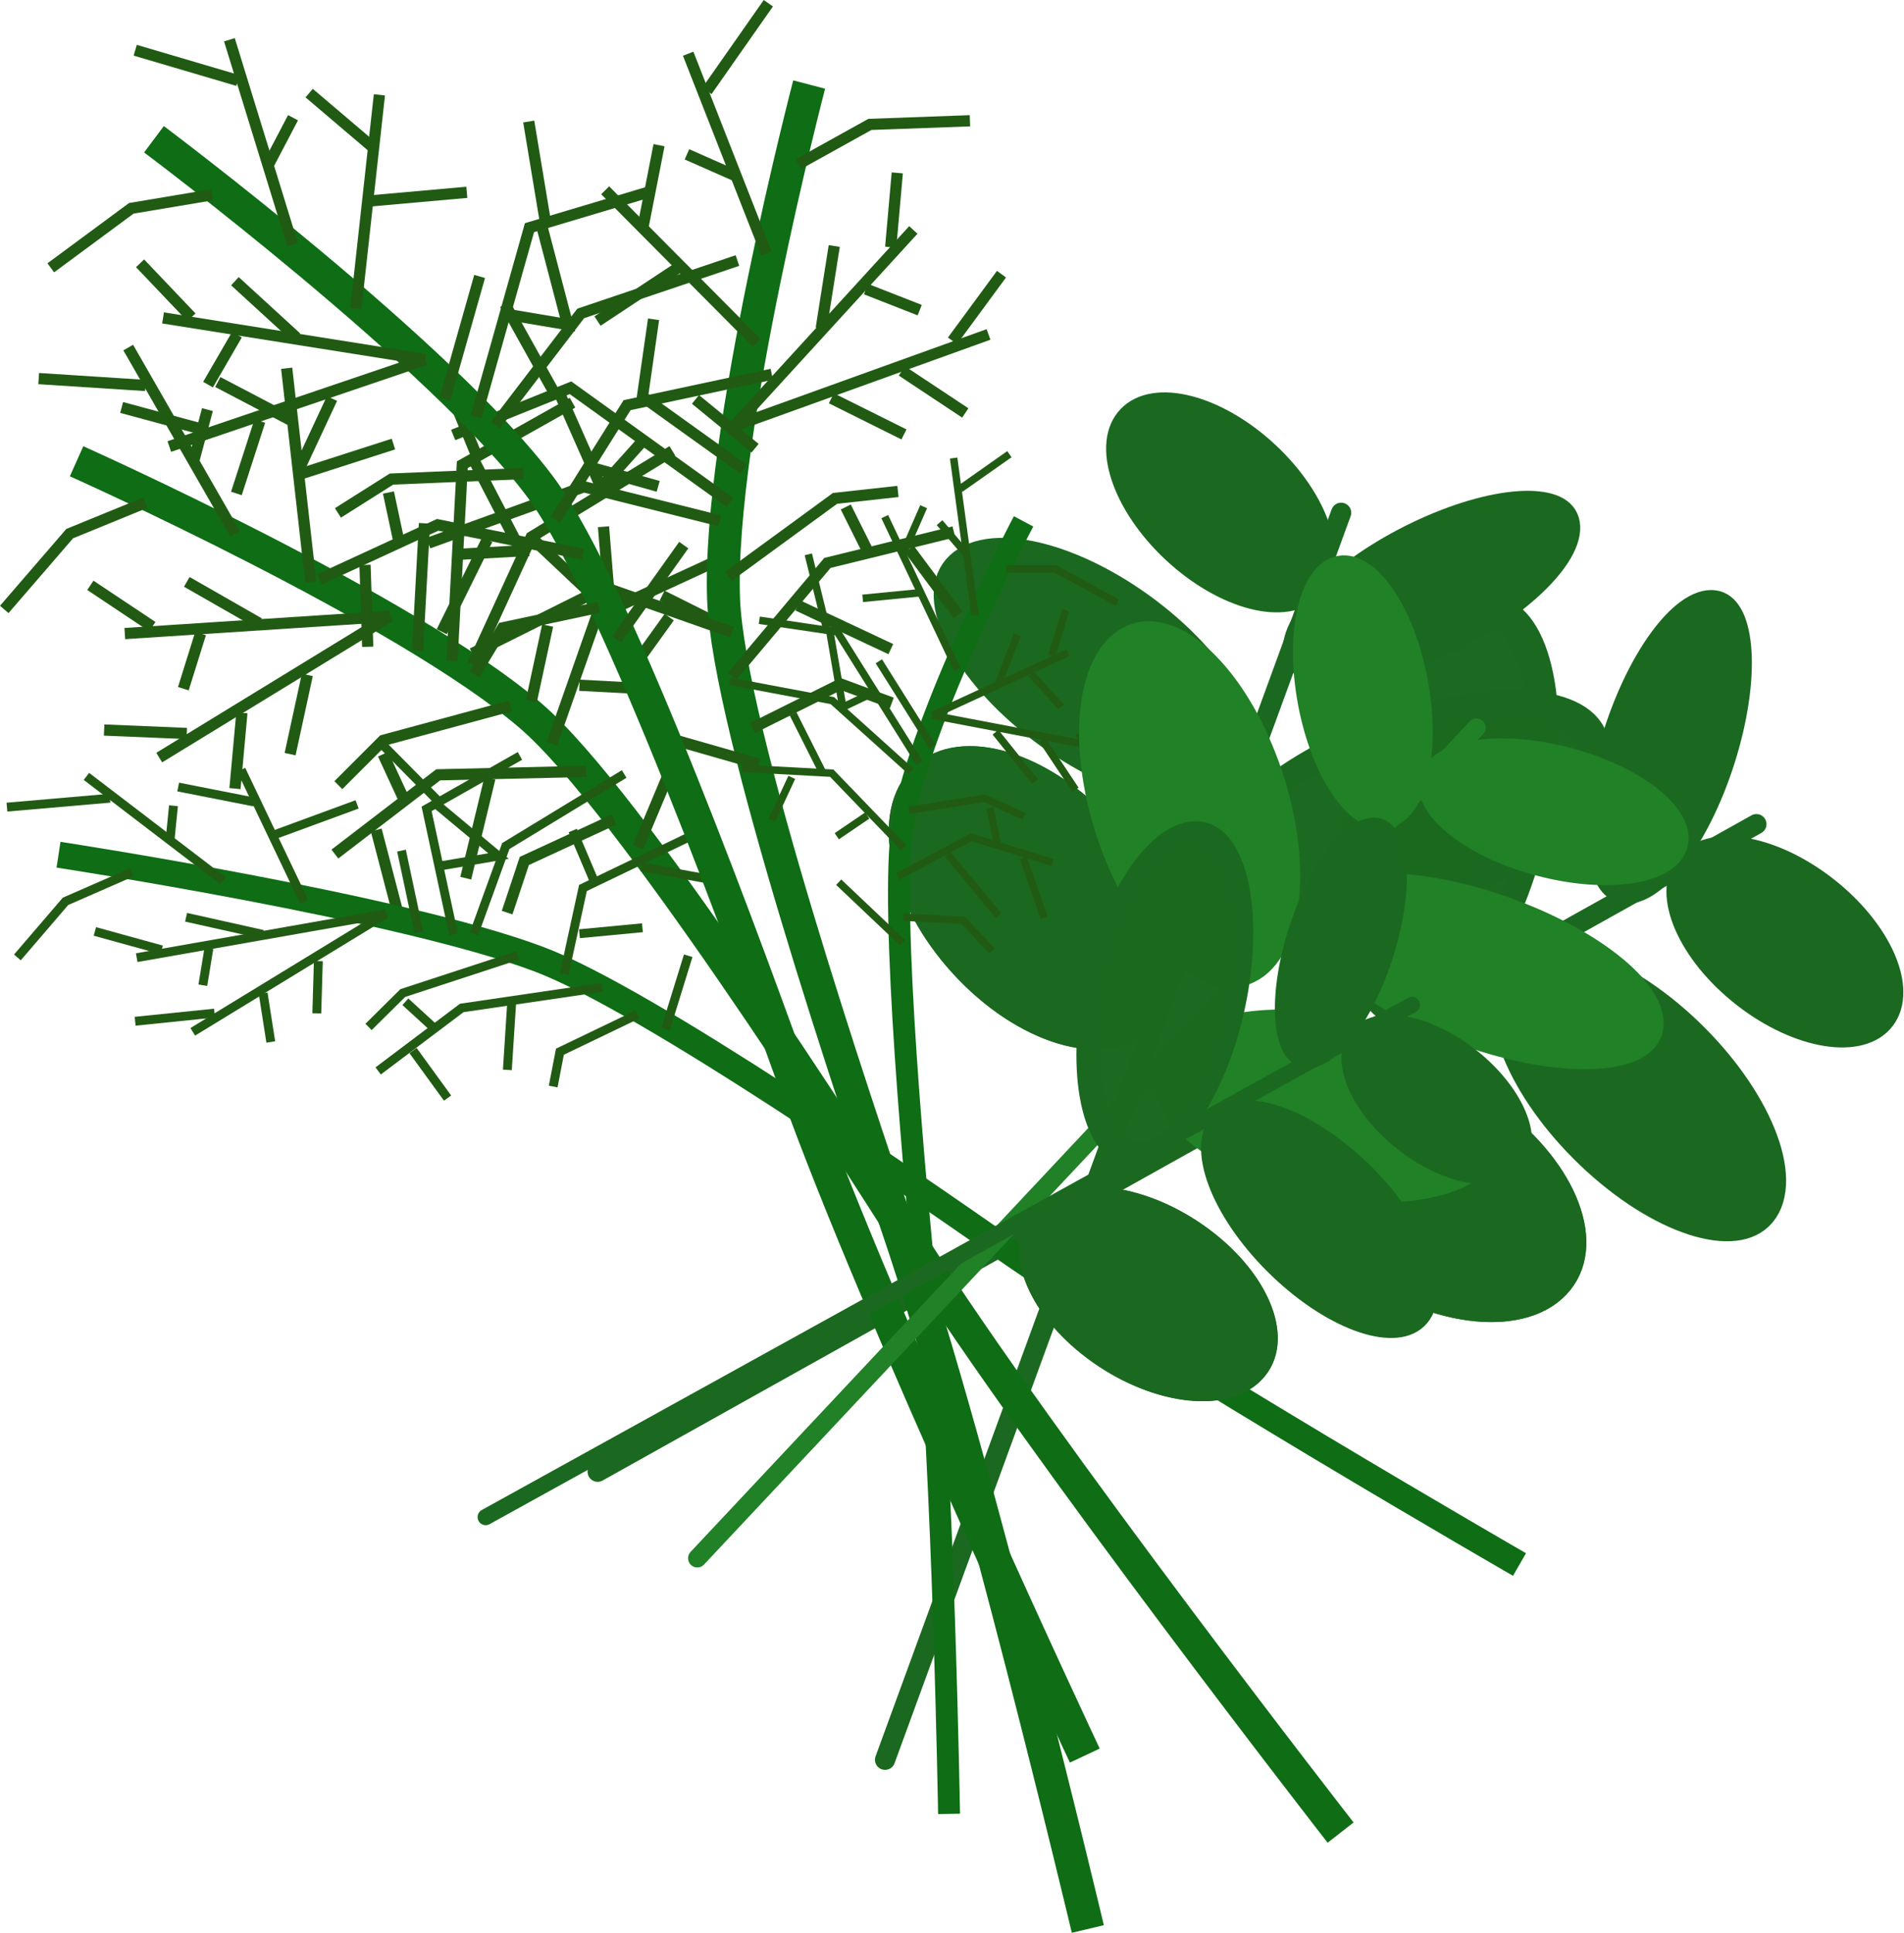 <?xml version="1.0" encoding="UTF-8" standalone="no"?>
<!-- Created with Inkscape (http://www.inkscape.org/) -->

<svg
   width="78.936mm"
   height="80.095mm"
   viewBox="0 0 78.936 80.095"
   version="1.1"
   id="svg33393"
   inkscape:version="1.1.1 (3bf5ae0d25, 2021-09-20)"
   sodipodi:docname="herbs.svg"
   xmlns:inkscape="http://www.inkscape.org/namespaces/inkscape"
   xmlns:sodipodi="http://sodipodi.sourceforge.net/DTD/sodipodi-0.dtd"
   xmlns="http://www.w3.org/2000/svg"
   xmlns:svg="http://www.w3.org/2000/svg">
  <sodipodi:namedview
     id="namedview33395"
     pagecolor="#505050"
     bordercolor="#eeeeee"
     borderopacity="1"
     inkscape:pageshadow="0"
     inkscape:pageopacity="0"
     inkscape:pagecheckerboard="0"
     inkscape:document-units="mm"
     showgrid="false"
     inkscape:snap-global="false"
     inkscape:zoom="0.92648709"
     inkscape:cx="213.17081"
     inkscape:cy="150.56875"
     inkscape:window-width="1366"
     inkscape:window-height="705"
     inkscape:window-x="-8"
     inkscape:window-y="-8"
     inkscape:window-maximized="1"
     inkscape:current-layer="layer1" />
  <defs
     id="defs33390" />
  <g
     inkscape:label="Warstwa 1"
     inkscape:groupmode="layer"
     id="layer1">
    <g
       id="g48227"
       transform="translate(-2.537,2.552)"
       inkscape:export-filename="E:\V-rok\magisterka\implementation\Animation\graphics\objects\herbs.png"
       inkscape:export-xdpi="50"
       inkscape:export-ydpi="50">
      <path
         style="fill:none;stroke:#1b6920;stroke-width:0.837;stroke-linecap:round;stroke-linejoin:round;stroke-miterlimit:4;stroke-dasharray:none;stroke-opacity:1"
         d="M 27.315,58.437 75.354,31.601"
         id="path37868-9" />
      <ellipse
         style="fill:#1b6920;fill-opacity:1;stroke:#1b6920;stroke-width:0.837;stroke-linecap:round;stroke-linejoin:round;stroke-miterlimit:4;stroke-dasharray:none;stroke-opacity:1"
         id="path38519-9"
         cx="83.032"
         cy="-18.219"
         rx="5.252"
         ry="2.876"
         transform="matrix(0.789,0.614,-0.605,0.796,0,0)"
         inkscape:transform-center-x="2.9321408"
         inkscape:transform-center-y="3.1377585" />
      <ellipse
         style="fill:#1b6920;fill-opacity:1;stroke:#1b6920;stroke-width:1.058;stroke-linecap:round;stroke-linejoin:round;stroke-miterlimit:4;stroke-dasharray:none;stroke-opacity:1"
         id="path38519-4-1"
         cx="83.247"
         cy="-16.098"
         rx="7.151"
         ry="3.373"
         transform="matrix(0.739,0.674,-0.557,0.83,0,0)"
         inkscape:transform-center-x="3.2355752"
         inkscape:transform-center-y="3.7652551" />
      <ellipse
         style="fill:#1b6920;fill-opacity:1;stroke:#1b6920;stroke-width:0.843;stroke-linecap:round;stroke-linejoin:round;stroke-miterlimit:4;stroke-dasharray:none;stroke-opacity:1"
         id="path38519-7-4"
         cx="-19.382"
         cy="-77.863"
         rx="6.344"
         ry="2.412"
         transform="matrix(0.284,-0.959,-0.992,-0.126,0,0)"
         inkscape:transform-center-x="3.708294"
         inkscape:transform-center-y="0.05143874" />
      <ellipse
         style="fill:#1b6920;fill-opacity:0.992;stroke:#1b6920;stroke-width:1.222;stroke-linecap:round;stroke-linejoin:round;stroke-miterlimit:4;stroke-dasharray:none;stroke-opacity:1"
         id="path38519-43-9"
         cx="-41.883"
         cy="-69.44"
         rx="8.414"
         ry="3.827"
         transform="matrix(0.146,-0.989,-0.989,0.149,0,0)"
         inkscape:transform-center-x="5.7306604"
         inkscape:transform-center-y="1.5386945" />
      <ellipse
         style="fill:#218127;fill-opacity:1;stroke:#1b6920;stroke-width:1.125;stroke-linecap:round;stroke-linejoin:round;stroke-miterlimit:4;stroke-dasharray:none;stroke-opacity:1"
         id="path38519-6-8"
         cx="77.464"
         cy="2.765"
         rx="6.778"
         ry="4.022"
         transform="matrix(0.818,0.575,-0.628,0.778,0,0)"
         inkscape:transform-center-x="4.215536"
         inkscape:transform-center-y="4.3340141" />
      <ellipse
         style="fill:#1b6920;fill-opacity:1;stroke:#1b6920;stroke-width:1.125;stroke-linecap:round;stroke-linejoin:round;stroke-miterlimit:4;stroke-dasharray:none;stroke-opacity:1"
         id="ellipse41582"
         cx="77.464"
         cy="2.765"
         rx="6.778"
         ry="4.022"
         transform="matrix(0.818,0.575,-0.628,0.778,0,0)"
         inkscape:transform-center-x="4.215536"
         inkscape:transform-center-y="4.3340141" />
      <path
         style="fill:none;stroke:#1b6920;stroke-width:0.837;stroke-linecap:round;stroke-linejoin:round;stroke-miterlimit:4;stroke-dasharray:none;stroke-opacity:1"
         d="M 39.23,70.374 58.138,18.698"
         id="path37868-9-4" />
      <ellipse
         style="fill:#1b6920;fill-opacity:1;stroke:#1b6920;stroke-width:0.837;stroke-linecap:round;stroke-linejoin:round;stroke-miterlimit:4;stroke-dasharray:none;stroke-opacity:1"
         id="path38519-9-5"
         cx="-51.054"
         cy="-22.893"
         rx="5.252"
         ry="2.876"
         transform="matrix(-0.731,-0.682,-0.691,0.723,0,0)"
         inkscape:transform-center-x="2.6350012"
         inkscape:transform-center-y="3.3911284" />
      <ellipse
         style="fill:#1b6920;fill-opacity:1;stroke:#1b6920;stroke-width:1.058;stroke-linecap:round;stroke-linejoin:round;stroke-miterlimit:4;stroke-dasharray:none;stroke-opacity:1"
         id="path38519-4-1-6"
         cx="-51.712"
         cy="-10.229"
         rx="7.151"
         ry="3.373"
         transform="matrix(-0.782,-0.623,-0.732,0.682,0,0)"
         inkscape:transform-center-x="3.2066588"
         inkscape:transform-center-y="3.7899102" />
      <ellipse
         style="fill:#1b6920;fill-opacity:1;stroke:#1b6920;stroke-width:0.843;stroke-linecap:round;stroke-linejoin:round;stroke-miterlimit:4;stroke-dasharray:none;stroke-opacity:1"
         id="path38519-7-4-9"
         cx="53.921"
         cy="46.993"
         rx="6.344"
         ry="2.412"
         transform="matrix(0.902,-0.432,0.282,0.96,0,0)"
         inkscape:transform-center-x="-0.53518909"
         inkscape:transform-center-y="3.6698241" />
      <ellipse
         style="fill:#1b6920;fill-opacity:0.992;stroke:#1b6920;stroke-width:1.222;stroke-linecap:round;stroke-linejoin:round;stroke-miterlimit:4;stroke-dasharray:none;stroke-opacity:1"
         id="path38519-43-9-7"
         cx="63.112"
         cy="50.199"
         rx="8.414"
         ry="3.827"
         transform="matrix(0.954,-0.3,0.009,1,0,0)"
         inkscape:transform-center-x="0.61380397"
         inkscape:transform-center-y="5.9017985" />
      <ellipse
         style="fill:#218127;fill-opacity:1;stroke:#1b6920;stroke-width:1.125;stroke-linecap:round;stroke-linejoin:round;stroke-miterlimit:4;stroke-dasharray:none;stroke-opacity:1"
         id="path38519-6-8-8"
         cx="-57.025"
         cy="-8.388"
         rx="6.778"
         ry="4.022"
         transform="matrix(-0.697,-0.717,-0.67,0.743,0,0)"
         inkscape:transform-center-x="3.613421"
         inkscape:transform-center-y="4.8474344" />
      <ellipse
         style="fill:#1b6920;fill-opacity:1;stroke:#1b6920;stroke-width:1.125;stroke-linecap:round;stroke-linejoin:round;stroke-miterlimit:4;stroke-dasharray:none;stroke-opacity:1"
         id="ellipse41582-9"
         cx="-57.025"
         cy="-8.388"
         rx="6.778"
         ry="4.022"
         transform="matrix(-0.697,-0.717,-0.67,0.743,0,0)"
         inkscape:transform-center-x="3.613421"
         inkscape:transform-center-y="4.8474344" />
      <path
         style="fill:none;stroke:#0f6d15;stroke-width:1.365;stroke-linecap:butt;stroke-linejoin:miter;stroke-miterlimit:4;stroke-dasharray:none;stroke-opacity:1"
         d="m 5.712,16.563 c 0,0 13.695,6.118 18.848,10.566 4.031,3.48 12.989,17.497 15.85,21.989 5.378,8.448 17.706,24.274 17.706,24.274"
         id="path33489"
         sodipodi:nodetypes="cssc" />
      <path
         style="fill:none;stroke:#215b13;stroke-width:0.465;stroke-linecap:butt;stroke-linejoin:miter;stroke-miterlimit:4;stroke-dasharray:none;stroke-opacity:1"
         d="M 7.711,23.703 18.705,22.989"
         id="path35911" />
      <path
         style="fill:none;stroke:#215b13;stroke-width:0.465;stroke-linecap:butt;stroke-linejoin:miter;stroke-miterlimit:4;stroke-dasharray:none;stroke-opacity:1"
         d="M 9.138,28.843 18.705,22.989"
         id="path35913" />
      <path
         style="fill:none;stroke:#215b13;stroke-width:0.465;stroke-linecap:butt;stroke-linejoin:miter;stroke-miterlimit:4;stroke-dasharray:none;stroke-opacity:1"
         d="M 12.28,19.562 7.853,11.851"
         id="path35915" />
      <path
         style="fill:none;stroke:#215b13;stroke-width:0.465;stroke-linecap:butt;stroke-linejoin:miter;stroke-miterlimit:4;stroke-dasharray:none;stroke-opacity:1"
         d="M 15.421,21.561 14.422,12.708"
         id="path35917" />
      <path
         style="fill:none;stroke:#215b13;stroke-width:0.465;stroke-linecap:butt;stroke-linejoin:miter;stroke-miterlimit:4;stroke-dasharray:none;stroke-opacity:1"
         d="m 14.85,17.135 3.998,-1.285"
         id="path35919" />
      <path
         style="fill:none;stroke:#215b13;stroke-width:0.465;stroke-linecap:butt;stroke-linejoin:miter;stroke-miterlimit:4;stroke-dasharray:none;stroke-opacity:1"
         d="M 14.564,14.85 11.566,13.279"
         id="path35921" />
      <path
         style="fill:none;stroke:#215b13;stroke-width:0.465;stroke-linecap:butt;stroke-linejoin:miter;stroke-miterlimit:4;stroke-dasharray:none;stroke-opacity:1"
         d="M 10.566,16.563 11.137,14.422"
         id="path35923" />
      <path
         style="fill:none;stroke:#215b13;stroke-width:0.465;stroke-linecap:butt;stroke-linejoin:miter;stroke-miterlimit:4;stroke-dasharray:none;stroke-opacity:1"
         d="M 8.567,13.422 4.141,13.137"
         id="path35925" />
      <path
         style="fill:none;stroke:#215b13;stroke-width:0.465;stroke-linecap:butt;stroke-linejoin:miter;stroke-miterlimit:4;stroke-dasharray:none;stroke-opacity:1"
         d="M 10.852,23.703 10.138,25.988"
         id="path35927" />
      <path
         style="fill:none;stroke:#215b13;stroke-width:0.465;stroke-linecap:butt;stroke-linejoin:miter;stroke-miterlimit:4;stroke-dasharray:none;stroke-opacity:1"
         d="M 8.853,23.417 6.283,21.704"
         id="path35929" />
      <path
         style="fill:none;stroke:#215b13;stroke-width:0.465;stroke-linecap:butt;stroke-linejoin:miter;stroke-miterlimit:4;stroke-dasharray:none;stroke-opacity:1"
         d="M 13.279,23.275 10.281,21.561"
         id="path35931" />
      <path
         style="fill:none;stroke:#215b13;stroke-width:0.465;stroke-linecap:butt;stroke-linejoin:miter;stroke-miterlimit:4;stroke-dasharray:none;stroke-opacity:1"
         d="m 12.565,26.987 -0.286,3.141"
         id="path35933" />
      <path
         style="fill:none;stroke:#215b13;stroke-width:0.465;stroke-linecap:butt;stroke-linejoin:miter;stroke-miterlimit:4;stroke-dasharray:none;stroke-opacity:1"
         d="M 10.281,27.844 6.854,27.701"
         id="path35935" />
      <path
         style="fill:none;stroke:#215b13;stroke-width:0.465;stroke-linecap:butt;stroke-linejoin:miter;stroke-miterlimit:4;stroke-dasharray:none;stroke-opacity:1"
         d="m 15.278,25.416 -0.714,3.284"
         id="path35937" />
      <path
         style="fill:none;stroke:#215b13;stroke-width:0.465;stroke-linecap:butt;stroke-linejoin:miter;stroke-miterlimit:4;stroke-dasharray:none;stroke-opacity:1"
         d="m 19.848,24.417 0.286,-5.283"
         id="path35939" />
      <path
         style="fill:none;stroke:#215b13;stroke-width:0.465;stroke-linecap:butt;stroke-linejoin:miter;stroke-miterlimit:4;stroke-dasharray:none;stroke-opacity:1"
         d="m 21.275,24.845 0.428,-8.139 4.569,-2.57"
         id="path35941" />
      <path
         style="fill:none;stroke:#215b13;stroke-width:0.465;stroke-linecap:butt;stroke-linejoin:miter;stroke-miterlimit:4;stroke-dasharray:none;stroke-opacity:1"
         d="M 21.561,20.419 24.131,20.276 22.132,16.421"
         id="path35943" />
      <path
         style="fill:none;stroke:#215b13;stroke-width:0.465;stroke-linecap:butt;stroke-linejoin:miter;stroke-miterlimit:4;stroke-dasharray:none;stroke-opacity:1"
         d="M 22.275,16.278 20.704,12.423"
         id="path35945" />
      <path
         style="fill:none;stroke:#215b13;stroke-width:0.465;stroke-linecap:butt;stroke-linejoin:miter;stroke-miterlimit:4;stroke-dasharray:none;stroke-opacity:1"
         d="m 22.132,24.988 2.427,-5.283 5.854,-3.57"
         id="path35947" />
      <path
         style="fill:none;stroke:#215b13;stroke-width:0.465;stroke-linecap:butt;stroke-linejoin:miter;stroke-miterlimit:4;stroke-dasharray:none;stroke-opacity:1"
         d="m 23.703,26.701 -5.283,1.428 -1.856,1.856"
         id="path35949" />
      <path
         style="fill:none;stroke:#215b13;stroke-width:0.465;stroke-linecap:butt;stroke-linejoin:miter;stroke-miterlimit:4;stroke-dasharray:none;stroke-opacity:1"
         d="m 25.416,28.272 1.856,-5.283 5.569,-2.57"
         id="path35951" />
      <path
         style="fill:none;stroke:#215b13;stroke-width:0.465;stroke-linecap:butt;stroke-linejoin:miter;stroke-miterlimit:4;stroke-dasharray:none;stroke-opacity:1"
         d="m 26.559,25.845 2.713,0.143 v 0"
         id="path35953" />
      <path
         style="fill:none;stroke:#215b13;stroke-width:0.465;stroke-linecap:butt;stroke-linejoin:miter;stroke-miterlimit:4;stroke-dasharray:none;stroke-opacity:1"
         d="M 27.844,22.846 27.558,19.276"
         id="path35955" />
      <path
         style="fill:none;stroke:#215b13;stroke-width:0.465;stroke-linecap:butt;stroke-linejoin:miter;stroke-miterlimit:4;stroke-dasharray:none;stroke-opacity:1"
         d="m 29.986,22.132 2.856,1.428"
         id="path35957" />
      <path
         style="fill:none;stroke:#215b13;stroke-width:0.465;stroke-linecap:butt;stroke-linejoin:miter;stroke-miterlimit:4;stroke-dasharray:none;stroke-opacity:1"
         d="m 26.844,29.414 -6.14,0.143 -4.284,3.284"
         id="path35959" />
      <path
         style="fill:none;stroke:#215b13;stroke-width:0.465;stroke-linecap:butt;stroke-linejoin:miter;stroke-miterlimit:4;stroke-dasharray:none;stroke-opacity:1"
         d="m 18.134,31.842 0.857,3.284"
         id="path35961" />
      <path
         style="fill:none;stroke:#215b13;stroke-width:0.465;stroke-linecap:butt;stroke-linejoin:miter;stroke-miterlimit:4;stroke-dasharray:none;stroke-opacity:1"
         d="m 19.276,30.557 -0.857,-1.856"
         id="path35963" />
      <path
         style="fill:none;stroke:#215b13;stroke-width:0.465;stroke-linecap:butt;stroke-linejoin:miter;stroke-miterlimit:4;stroke-dasharray:none;stroke-opacity:1"
         d="m 22.846,29.7 -1,4.141"
         id="path35965" />
      <path
         style="fill:none;stroke:#215b13;stroke-width:0.465;stroke-linecap:butt;stroke-linejoin:miter;stroke-miterlimit:4;stroke-dasharray:none;stroke-opacity:1"
         d="m 27.987,31.413 -3.712,1.713 -0.714,2.142"
         id="path35967" />
      <path
         style="fill:none;stroke:#215b13;stroke-width:0.465;stroke-linecap:butt;stroke-linejoin:miter;stroke-miterlimit:4;stroke-dasharray:none;stroke-opacity:1"
         d="m 28.986,32.556 1.856,-4.426"
         id="path35969" />
      <path
         style="fill:none;stroke:#215b13;stroke-width:0.465;stroke-linecap:butt;stroke-linejoin:miter;stroke-miterlimit:4;stroke-dasharray:none;stroke-opacity:1"
         d="M 8.567,18.277 5.426,19.562 2.713,22.703"
         id="path35971" />
      <path
         style="fill:none;stroke:#0f6d15;stroke-width:1.365;stroke-linecap:butt;stroke-linejoin:miter;stroke-miterlimit:4;stroke-dasharray:none;stroke-opacity:1"
         d="m 36.083,0.951 c 0,0 -3.795,14.512 -3.548,21.315 0.193,5.322 5.524,21.08 7.24,26.121 3.226,9.481 7.861,28.999 7.861,28.999"
         id="path33489-4"
         sodipodi:nodetypes="cssc" />
      <path
         style="fill:none;stroke:#215b13;stroke-width:0.465;stroke-linecap:butt;stroke-linejoin:miter;stroke-miterlimit:4;stroke-dasharray:none;stroke-opacity:1"
         d="M 40.402,6.977 32.967,15.108"
         id="path35911-7" />
      <path
         style="fill:none;stroke:#215b13;stroke-width:0.465;stroke-linecap:butt;stroke-linejoin:miter;stroke-miterlimit:4;stroke-dasharray:none;stroke-opacity:1"
         d="M 43.519,11.307 32.967,15.108"
         id="path35913-1" />
      <path
         style="fill:none;stroke:#215b13;stroke-width:0.465;stroke-linecap:butt;stroke-linejoin:miter;stroke-miterlimit:4;stroke-dasharray:none;stroke-opacity:1"
         d="M 34.313,7.951 31.067,-0.326"
         id="path35915-3" />
      <path
         style="fill:none;stroke:#215b13;stroke-width:0.465;stroke-linecap:butt;stroke-linejoin:miter;stroke-miterlimit:4;stroke-dasharray:none;stroke-opacity:1"
         d="M 33.907,11.653 27.626,5.334"
         id="path35917-8" />
      <path
         style="fill:none;stroke:#215b13;stroke-width:0.465;stroke-linecap:butt;stroke-linejoin:miter;stroke-miterlimit:4;stroke-dasharray:none;stroke-opacity:1"
         d="M 30.811,8.438 27.308,10.753"
         id="path35919-8" />
      <path
         style="fill:none;stroke:#215b13;stroke-width:0.465;stroke-linecap:butt;stroke-linejoin:miter;stroke-miterlimit:4;stroke-dasharray:none;stroke-opacity:1"
         d="m 29.208,6.786 0.651,-3.322"
         id="path35921-5" />
      <path
         style="fill:none;stroke:#215b13;stroke-width:0.465;stroke-linecap:butt;stroke-linejoin:miter;stroke-miterlimit:4;stroke-dasharray:none;stroke-opacity:1"
         d="M 33.045,4.739 31.017,3.844"
         id="path35923-6" />
      <path
         style="fill:none;stroke:#215b13;stroke-width:0.465;stroke-linecap:butt;stroke-linejoin:miter;stroke-miterlimit:4;stroke-dasharray:none;stroke-opacity:1"
         d="m 31.845,1.214 2.546,-3.632"
         id="path35925-1" />
      <path
         style="fill:none;stroke:#215b13;stroke-width:0.465;stroke-linecap:butt;stroke-linejoin:miter;stroke-miterlimit:4;stroke-dasharray:none;stroke-opacity:1"
         d="m 38.437,9.428 2.229,0.872"
         id="path35927-3" />
      <path
         style="fill:none;stroke:#215b13;stroke-width:0.465;stroke-linecap:butt;stroke-linejoin:miter;stroke-miterlimit:4;stroke-dasharray:none;stroke-opacity:1"
         d="M 39.464,7.69 39.736,4.612"
         id="path35929-4" />
      <path
         style="fill:none;stroke:#215b13;stroke-width:0.465;stroke-linecap:butt;stroke-linejoin:miter;stroke-miterlimit:4;stroke-dasharray:none;stroke-opacity:1"
         d="M 36.584,11.054 37.123,7.642"
         id="path35931-8" />
      <path
         style="fill:none;stroke:#215b13;stroke-width:0.465;stroke-linecap:butt;stroke-linejoin:miter;stroke-miterlimit:4;stroke-dasharray:none;stroke-opacity:1"
         d="m 39.927,12.819 2.629,1.742"
         id="path35933-5" />
      <path
         style="fill:none;stroke:#215b13;stroke-width:0.465;stroke-linecap:butt;stroke-linejoin:miter;stroke-miterlimit:4;stroke-dasharray:none;stroke-opacity:1"
         d="M 42.024,11.573 44.057,8.81"
         id="path35935-1" />
      <path
         style="fill:none;stroke:#215b13;stroke-width:0.465;stroke-linecap:butt;stroke-linejoin:miter;stroke-miterlimit:4;stroke-dasharray:none;stroke-opacity:1"
         d="m 37.004,13.953 3.009,1.498"
         id="path35937-3" />
      <path
         style="fill:none;stroke:#215b13;stroke-width:0.465;stroke-linecap:butt;stroke-linejoin:miter;stroke-miterlimit:4;stroke-dasharray:none;stroke-opacity:1"
         d="M 33.366,16.892 29.066,13.81"
         id="path35939-5" />
      <path
         style="fill:none;stroke:#215b13;stroke-width:0.465;stroke-linecap:butt;stroke-linejoin:miter;stroke-miterlimit:4;stroke-dasharray:none;stroke-opacity:1"
         d="m 32.807,18.274 -6.618,-4.757 -4.864,1.957"
         id="path35941-8" />
      <path
         style="fill:none;stroke:#215b13;stroke-width:0.465;stroke-linecap:butt;stroke-linejoin:miter;stroke-miterlimit:4;stroke-dasharray:none;stroke-opacity:1"
         d="m 29.175,15.728 -1.719,1.916 -1.757,-3.971"
         id="path35943-5" />
      <path
         style="fill:none;stroke:#215b13;stroke-width:0.465;stroke-linecap:butt;stroke-linejoin:miter;stroke-miterlimit:4;stroke-dasharray:none;stroke-opacity:1"
         d="M 25.498,13.694 23.473,10.057"
         id="path35945-8" />
      <path
         style="fill:none;stroke:#215b13;stroke-width:0.465;stroke-linecap:butt;stroke-linejoin:miter;stroke-miterlimit:4;stroke-dasharray:none;stroke-opacity:1"
         d="m 32.382,19.032 -5.64,-1.411 -6.447,2.334"
         id="path35947-7" />
      <path
         style="fill:none;stroke:#215b13;stroke-width:0.465;stroke-linecap:butt;stroke-linejoin:miter;stroke-miterlimit:4;stroke-dasharray:none;stroke-opacity:1"
         d="m 32.737,21.329 4.419,-3.228 2.609,-0.287"
         id="path35949-0" />
      <path
         style="fill:none;stroke:#215b13;stroke-width:0.465;stroke-linecap:butt;stroke-linejoin:miter;stroke-miterlimit:4;stroke-dasharray:none;stroke-opacity:1"
         d="m 32.89,23.649 -5.283,-1.857 -5.489,2.737"
         id="path35951-1" />
      <path
         style="fill:none;stroke:#215b13;stroke-width:0.465;stroke-linecap:butt;stroke-linejoin:miter;stroke-miterlimit:4;stroke-dasharray:none;stroke-opacity:1"
         d="m 30.282,23.021 -1.586,2.206 v 0"
         id="path35953-7" />
      <path
         style="fill:none;stroke:#215b13;stroke-width:0.465;stroke-linecap:butt;stroke-linejoin:miter;stroke-miterlimit:4;stroke-dasharray:none;stroke-opacity:1"
         d="M 27.138,22.148 24.532,19.692"
         id="path35955-1" />
      <path
         style="fill:none;stroke:#215b13;stroke-width:0.465;stroke-linecap:butt;stroke-linejoin:miter;stroke-miterlimit:4;stroke-dasharray:none;stroke-opacity:1"
         d="m 25.241,23.372 -0.673,3.121"
         id="path35957-3" />
      <path
         style="fill:none;stroke:#215b13;stroke-width:0.465;stroke-linecap:butt;stroke-linejoin:miter;stroke-miterlimit:4;stroke-dasharray:none;stroke-opacity:1"
         d="m 32.888,25.477 3.952,-4.701 5.242,-1.287"
         id="path35959-4" />
      <path
         style="fill:none;stroke:#215b13;stroke-width:0.465;stroke-linecap:butt;stroke-linejoin:miter;stroke-miterlimit:4;stroke-dasharray:none;stroke-opacity:1"
         d="m 40.231,20.201 2.026,2.723"
         id="path35961-7" />
      <path
         style="fill:none;stroke:#215b13;stroke-width:0.465;stroke-linecap:butt;stroke-linejoin:miter;stroke-miterlimit:4;stroke-dasharray:none;stroke-opacity:1"
         d="m 38.513,20.288 -0.912,-1.83"
         id="path35963-7" />
      <path
         style="fill:none;stroke:#215b13;stroke-width:0.465;stroke-linecap:butt;stroke-linejoin:miter;stroke-miterlimit:4;stroke-dasharray:none;stroke-opacity:1"
         d="m 35.612,22.537 3.856,1.811"
         id="path35965-3" />
      <path
         style="fill:none;stroke:#215b13;stroke-width:0.465;stroke-linecap:butt;stroke-linejoin:miter;stroke-miterlimit:4;stroke-dasharray:none;stroke-opacity:1"
         d="m 33.733,27.619 3.659,-1.824 2.118,0.783"
         id="path35967-0" />
      <path
         style="fill:none;stroke:#215b13;stroke-width:0.465;stroke-linecap:butt;stroke-linejoin:miter;stroke-miterlimit:4;stroke-dasharray:none;stroke-opacity:1"
         d="M 33.999,29.113 29.384,27.792"
         id="path35969-1" />
      <path
         style="fill:none;stroke:#215b13;stroke-width:0.465;stroke-linecap:butt;stroke-linejoin:miter;stroke-miterlimit:4;stroke-dasharray:none;stroke-opacity:1"
         d="m 35.633,4.251 2.968,-1.647 4.148,-0.151"
         id="path35971-9" />
      <path
         style="fill:none;stroke:#0f6d15;stroke-width:1.08;stroke-linecap:butt;stroke-linejoin:miter;stroke-miterlimit:4;stroke-dasharray:none;stroke-opacity:1"
         d="m 4.963,32.868 c 0,0 14.192,2.164 19.934,4.336 4.492,1.699 15.653,9.447 19.22,11.932 6.707,4.673 21.416,13.146 21.416,13.146"
         id="path33489-43"
         sodipodi:nodetypes="cssc" />
      <path
         style="fill:none;stroke:#215b13;stroke-width:0.368;stroke-linecap:butt;stroke-linejoin:miter;stroke-miterlimit:4;stroke-dasharray:none;stroke-opacity:1"
         d="M 8.205,37.134 18.544,35.314"
         id="path35911-0" />
      <path
         style="fill:none;stroke:#215b13;stroke-width:0.368;stroke-linecap:butt;stroke-linejoin:miter;stroke-miterlimit:4;stroke-dasharray:none;stroke-opacity:1"
         d="m 10.529,40.207 8.015,-4.893"
         id="path35913-2" />
      <path
         style="fill:none;stroke:#215b13;stroke-width:0.368;stroke-linecap:butt;stroke-linejoin:miter;stroke-miterlimit:4;stroke-dasharray:none;stroke-opacity:1"
         d="M 11.781,33.947 6.12,29.622"
         id="path35915-9" />
      <path
         style="fill:none;stroke:#215b13;stroke-width:0.368;stroke-linecap:butt;stroke-linejoin:miter;stroke-miterlimit:4;stroke-dasharray:none;stroke-opacity:1"
         d="M 15.149,34.82 12.537,29.346"
         id="path35917-1" />
      <path
         style="fill:none;stroke:#215b13;stroke-width:0.368;stroke-linecap:butt;stroke-linejoin:miter;stroke-miterlimit:4;stroke-dasharray:none;stroke-opacity:1"
         d="m 13.775,32.092 3.567,-1.31"
         id="path35919-2" />
      <path
         style="fill:none;stroke:#215b13;stroke-width:0.368;stroke-linecap:butt;stroke-linejoin:miter;stroke-miterlimit:4;stroke-dasharray:none;stroke-opacity:1"
         d="M 13.074,30.683 9.924,30.063"
         id="path35921-9" />
      <path
         style="fill:none;stroke:#215b13;stroke-width:0.368;stroke-linecap:butt;stroke-linejoin:miter;stroke-miterlimit:4;stroke-dasharray:none;stroke-opacity:1"
         d="m 9.587,32.264 0.142,-1.425"
         id="path35923-2" />
      <path
         style="fill:none;stroke:#215b13;stroke-width:0.368;stroke-linecap:butt;stroke-linejoin:miter;stroke-miterlimit:4;stroke-dasharray:none;stroke-opacity:1"
         d="m 7.094,30.526 -4.27,0.37"
         id="path35925-5" />
      <path
         style="fill:none;stroke:#215b13;stroke-width:0.368;stroke-linecap:butt;stroke-linejoin:miter;stroke-miterlimit:4;stroke-dasharray:none;stroke-opacity:1"
         d="m 11.198,36.743 -0.252,1.533"
         id="path35927-2" />
      <path
         style="fill:none;stroke:#215b13;stroke-width:0.368;stroke-linecap:butt;stroke-linejoin:miter;stroke-miterlimit:4;stroke-dasharray:none;stroke-opacity:1"
         d="M 9.24,36.811 6.471,36.047"
         id="path35929-6" />
      <path
         style="fill:none;stroke:#215b13;stroke-width:0.368;stroke-linecap:butt;stroke-linejoin:miter;stroke-miterlimit:4;stroke-dasharray:none;stroke-opacity:1"
         d="M 13.43,36.17 10.252,35.46"
         id="path35931-1" />
      <path
         style="fill:none;stroke:#215b13;stroke-width:0.368;stroke-linecap:butt;stroke-linejoin:miter;stroke-miterlimit:4;stroke-dasharray:none;stroke-opacity:1"
         d="m 13.446,38.606 0.317,2.022"
         id="path35933-4" />
      <path
         style="fill:none;stroke:#215b13;stroke-width:0.368;stroke-linecap:butt;stroke-linejoin:miter;stroke-miterlimit:4;stroke-dasharray:none;stroke-opacity:1"
         d="M 11.43,39.432 8.139,39.769"
         id="path35935-9" />
      <path
         style="fill:none;stroke:#215b13;stroke-width:0.368;stroke-linecap:butt;stroke-linejoin:miter;stroke-miterlimit:4;stroke-dasharray:none;stroke-opacity:1"
         d="m 15.735,37.275 -0.064,2.166"
         id="path35937-9" />
      <path
         style="fill:none;stroke:#215b13;stroke-width:0.368;stroke-linecap:butt;stroke-linejoin:miter;stroke-miterlimit:4;stroke-dasharray:none;stroke-opacity:1"
         d="M 19.9,36.075 19.182,32.698"
         id="path35939-56" />
      <path
         style="fill:none;stroke:#215b13;stroke-width:0.368;stroke-linecap:butt;stroke-linejoin:miter;stroke-miterlimit:4;stroke-dasharray:none;stroke-opacity:1"
         d="m 21.341,36.168 -1.118,-5.2 3.87,-2.194"
         id="path35941-88" />
      <path
         style="fill:none;stroke:#215b13;stroke-width:0.368;stroke-linecap:butt;stroke-linejoin:miter;stroke-miterlimit:4;stroke-dasharray:none;stroke-opacity:1"
         d="m 20.783,33.333 2.421,-0.41 -2.627,-2.189"
         id="path35943-58" />
      <path
         style="fill:none;stroke:#215b13;stroke-width:0.368;stroke-linecap:butt;stroke-linejoin:miter;stroke-miterlimit:4;stroke-dasharray:none;stroke-opacity:1"
         d="M 20.687,30.626 18.468,28.384"
         id="path35945-3" />
      <path
         style="fill:none;stroke:#215b13;stroke-width:0.368;stroke-linecap:butt;stroke-linejoin:miter;stroke-miterlimit:4;stroke-dasharray:none;stroke-opacity:1"
         d="m 22.184,36.152 1.322,-3.643 4.907,-2.986"
         id="path35947-1" />
      <path
         style="fill:none;stroke:#215b13;stroke-width:0.368;stroke-linecap:butt;stroke-linejoin:miter;stroke-miterlimit:4;stroke-dasharray:none;stroke-opacity:1"
         d="m 24.001,37.04 -4.765,1.56 -1.42,1.405"
         id="path35949-6" />
      <path
         style="fill:none;stroke:#215b13;stroke-width:0.368;stroke-linecap:butt;stroke-linejoin:miter;stroke-miterlimit:4;stroke-dasharray:none;stroke-opacity:1"
         d="m 25.927,37.819 0.778,-3.572 4.823,-2.318"
         id="path35951-0" />
      <path
         style="fill:none;stroke:#215b13;stroke-width:0.368;stroke-linecap:butt;stroke-linejoin:miter;stroke-miterlimit:4;stroke-dasharray:none;stroke-opacity:1"
         d="m 26.56,36.142 2.611,-0.247 v 0"
         id="path35953-8" />
      <path
         style="fill:none;stroke:#215b13;stroke-width:0.368;stroke-linecap:butt;stroke-linejoin:miter;stroke-miterlimit:4;stroke-dasharray:none;stroke-opacity:1"
         d="M 27.222,34.086 26.281,31.865"
         id="path35955-2" />
      <path
         style="fill:none;stroke:#215b13;stroke-width:0.368;stroke-linecap:butt;stroke-linejoin:miter;stroke-miterlimit:4;stroke-dasharray:none;stroke-opacity:1"
         d="m 29.129,33.368 2.988,0.547"
         id="path35957-2" />
      <path
         style="fill:none;stroke:#215b13;stroke-width:0.368;stroke-linecap:butt;stroke-linejoin:miter;stroke-miterlimit:4;stroke-dasharray:none;stroke-opacity:1"
         d="m 27.502,38.364 -5.822,0.854 -3.465,2.61"
         id="path35959-9" />
      <path
         style="fill:none;stroke:#215b13;stroke-width:0.368;stroke-linecap:butt;stroke-linejoin:miter;stroke-miterlimit:4;stroke-dasharray:none;stroke-opacity:1"
         d="m 19.66,40.983 1.432,1.97"
         id="path35961-1" />
      <path
         style="fill:none;stroke:#215b13;stroke-width:0.368;stroke-linecap:butt;stroke-linejoin:miter;stroke-miterlimit:4;stroke-dasharray:none;stroke-opacity:1"
         d="M 20.507,40.028 19.343,38.961"
         id="path35963-6" />
      <path
         style="fill:none;stroke:#215b13;stroke-width:0.368;stroke-linecap:butt;stroke-linejoin:miter;stroke-miterlimit:4;stroke-dasharray:none;stroke-opacity:1"
         d="m 23.747,39.042 -0.176,2.743"
         id="path35965-7" />
      <path
         style="fill:none;stroke:#215b13;stroke-width:0.368;stroke-linecap:butt;stroke-linejoin:miter;stroke-miterlimit:4;stroke-dasharray:none;stroke-opacity:1"
         d="M 28.965,39.486 25.75,41.031 25.471,42.475"
         id="path35967-3" />
      <path
         style="fill:none;stroke:#215b13;stroke-width:0.368;stroke-linecap:butt;stroke-linejoin:miter;stroke-miterlimit:4;stroke-dasharray:none;stroke-opacity:1"
         d="m 30.131,40.084 0.938,-3.03"
         id="path35969-5" />
      <path
         style="fill:none;stroke:#215b13;stroke-width:0.368;stroke-linecap:butt;stroke-linejoin:miter;stroke-miterlimit:4;stroke-dasharray:none;stroke-opacity:1"
         d="m 8.004,33.596 -2.751,1.204 -1.995,2.324"
         id="path35971-5" />
      <path
         style="fill:none;stroke:#0f6d15;stroke-width:0.909;stroke-linecap:butt;stroke-linejoin:miter;stroke-miterlimit:4;stroke-dasharray:none;stroke-opacity:1"
         d="m 44.972,19.054 c 0,0 -4.249,8.022 -5.002,12.509 -0.589,3.51 0.578,15.61 0.958,19.485 0.714,7.287 0.955,21.569 0.955,21.569"
         id="path33489-9"
         sodipodi:nodetypes="cssc" />
      <path
         style="fill:none;stroke:#0f6d15;stroke-width:1.365;stroke-linecap:butt;stroke-linejoin:miter;stroke-miterlimit:4;stroke-dasharray:none;stroke-opacity:1"
         d="m 8.92,3.219 c 0,0 12.01,8.986 16.056,14.46 3.165,4.283 8.814,19.929 10.614,24.942 3.384,9.426 11.921,27.579 11.921,27.579"
         id="path33489-7"
         sodipodi:nodetypes="cssc" />
      <path
         style="fill:none;stroke:#215b13;stroke-width:0.465;stroke-linecap:butt;stroke-linejoin:miter;stroke-miterlimit:4;stroke-dasharray:none;stroke-opacity:1"
         d="M 9.297,10.623 20.178,12.35"
         id="path35911-07" />
      <path
         style="fill:none;stroke:#215b13;stroke-width:0.465;stroke-linecap:butt;stroke-linejoin:miter;stroke-miterlimit:4;stroke-dasharray:none;stroke-opacity:1"
         d="M 9.556,15.952 20.178,12.35"
         id="path35913-9" />
      <path
         style="fill:none;stroke:#215b13;stroke-width:0.465;stroke-linecap:butt;stroke-linejoin:miter;stroke-miterlimit:4;stroke-dasharray:none;stroke-opacity:1"
         d="M 14.666,7.591 12.048,-0.905"
         id="path35915-4" />
      <path
         style="fill:none;stroke:#215b13;stroke-width:0.465;stroke-linecap:butt;stroke-linejoin:miter;stroke-miterlimit:4;stroke-dasharray:none;stroke-opacity:1"
         d="M 17.29,10.234 18.266,1.378"
         id="path35917-5" />
      <path
         style="fill:none;stroke:#215b13;stroke-width:0.465;stroke-linecap:butt;stroke-linejoin:miter;stroke-miterlimit:4;stroke-dasharray:none;stroke-opacity:1"
         d="m 17.708,5.79 4.183,-0.372"
         id="path35919-7" />
      <path
         style="fill:none;stroke:#215b13;stroke-width:0.465;stroke-linecap:butt;stroke-linejoin:miter;stroke-miterlimit:4;stroke-dasharray:none;stroke-opacity:1"
         d="m 17.933,3.499 -2.579,-2.193"
         id="path35921-2" />
      <path
         style="fill:none;stroke:#215b13;stroke-width:0.465;stroke-linecap:butt;stroke-linejoin:miter;stroke-miterlimit:4;stroke-dasharray:none;stroke-opacity:1"
         d="m 13.656,4.289 1.029,-1.963"
         id="path35923-68" />
      <path
         style="fill:none;stroke:#215b13;stroke-width:0.465;stroke-linecap:butt;stroke-linejoin:miter;stroke-miterlimit:4;stroke-dasharray:none;stroke-opacity:1"
         d="m 12.398,0.784 -4.255,-1.254"
         id="path35925-6" />
      <path
         style="fill:none;stroke:#215b13;stroke-width:0.465;stroke-linecap:butt;stroke-linejoin:miter;stroke-miterlimit:4;stroke-dasharray:none;stroke-opacity:1"
         d="m 12.361,11.316 -1.2,2.071"
         id="path35927-4" />
      <path
         style="fill:none;stroke:#215b13;stroke-width:0.465;stroke-linecap:butt;stroke-linejoin:miter;stroke-miterlimit:4;stroke-dasharray:none;stroke-opacity:1"
         d="M 10.474,10.597 8.344,8.359"
         id="path35929-5" />
      <path
         style="fill:none;stroke:#215b13;stroke-width:0.465;stroke-linecap:butt;stroke-linejoin:miter;stroke-miterlimit:4;stroke-dasharray:none;stroke-opacity:1"
         d="M 14.823,11.433 12.276,9.101"
         id="path35931-4" />
      <path
         style="fill:none;stroke:#215b13;stroke-width:0.465;stroke-linecap:butt;stroke-linejoin:miter;stroke-miterlimit:4;stroke-dasharray:none;stroke-opacity:1"
         d="m 13.308,14.897 -0.971,3.001"
         id="path35933-9" />
      <path
         style="fill:none;stroke:#215b13;stroke-width:0.465;stroke-linecap:butt;stroke-linejoin:miter;stroke-miterlimit:4;stroke-dasharray:none;stroke-opacity:1"
         d="M 10.891,15.229 7.58,14.334"
         id="path35935-14" />
      <path
         style="fill:none;stroke:#215b13;stroke-width:0.465;stroke-linecap:butt;stroke-linejoin:miter;stroke-miterlimit:4;stroke-dasharray:none;stroke-opacity:1"
         d="M 16.301,13.963 14.88,17.009"
         id="path35937-1" />
      <path
         style="fill:none;stroke:#215b13;stroke-width:0.465;stroke-linecap:butt;stroke-linejoin:miter;stroke-miterlimit:4;stroke-dasharray:none;stroke-opacity:1"
         d="M 20.978,13.995 22.421,8.904"
         id="path35939-82" />
      <path
         style="fill:none;stroke:#215b13;stroke-width:0.465;stroke-linecap:butt;stroke-linejoin:miter;stroke-miterlimit:4;stroke-dasharray:none;stroke-opacity:1"
         d="m 22.276,14.727 2.212,-7.844 5.023,-1.5"
         id="path35941-6" />
      <path
         style="fill:none;stroke:#215b13;stroke-width:0.465;stroke-linecap:butt;stroke-linejoin:miter;stroke-miterlimit:4;stroke-dasharray:none;stroke-opacity:1"
         d="m 23.53,10.472 2.538,0.427 -1.1,-4.201"
         id="path35943-6" />
      <path
         style="fill:none;stroke:#215b13;stroke-width:0.465;stroke-linecap:butt;stroke-linejoin:miter;stroke-miterlimit:4;stroke-dasharray:none;stroke-opacity:1"
         d="M 25.139,6.591 24.457,2.484"
         id="path35945-5" />
      <path
         style="fill:none;stroke:#215b13;stroke-width:0.465;stroke-linecap:butt;stroke-linejoin:miter;stroke-miterlimit:4;stroke-dasharray:none;stroke-opacity:1"
         d="m 23.08,15.055 3.532,-4.618 6.497,-2.192"
         id="path35947-11" />
      <path
         style="fill:none;stroke:#215b13;stroke-width:0.465;stroke-linecap:butt;stroke-linejoin:miter;stroke-miterlimit:4;stroke-dasharray:none;stroke-opacity:1"
         d="m 24.235,17.073 -5.468,0.228 -2.22,1.402"
         id="path35949-2" />
      <path
         style="fill:none;stroke:#215b13;stroke-width:0.465;stroke-linecap:butt;stroke-linejoin:miter;stroke-miterlimit:4;stroke-dasharray:none;stroke-opacity:1"
         d="m 25.56,18.982 2.975,-4.744 5.998,-1.28"
         id="path35951-4" />
      <path
         style="fill:none;stroke:#215b13;stroke-width:0.465;stroke-linecap:butt;stroke-linejoin:miter;stroke-miterlimit:4;stroke-dasharray:none;stroke-opacity:1"
         d="m 27.209,16.866 2.615,0.737 v 0"
         id="path35953-4" />
      <path
         style="fill:none;stroke:#215b13;stroke-width:0.465;stroke-linecap:butt;stroke-linejoin:miter;stroke-miterlimit:4;stroke-dasharray:none;stroke-opacity:1"
         d="m 29.124,14.225 0.508,-3.545"
         id="path35955-7" />
      <path
         style="fill:none;stroke:#215b13;stroke-width:0.465;stroke-linecap:butt;stroke-linejoin:miter;stroke-miterlimit:4;stroke-dasharray:none;stroke-opacity:1"
         d="m 31.37,14 2.471,2.022"
         id="path35957-7" />
      <path
         style="fill:none;stroke:#215b13;stroke-width:0.465;stroke-linecap:butt;stroke-linejoin:miter;stroke-miterlimit:4;stroke-dasharray:none;stroke-opacity:1"
         d="M 26.701,20.411 20.681,19.197 15.778,21.457"
         id="path35959-6" />
      <path
         style="fill:none;stroke:#215b13;stroke-width:0.465;stroke-linecap:butt;stroke-linejoin:miter;stroke-miterlimit:4;stroke-dasharray:none;stroke-opacity:1"
         d="m 17.67,20.859 0.112,3.392"
         id="path35961-79" />
      <path
         style="fill:none;stroke:#215b13;stroke-width:0.465;stroke-linecap:butt;stroke-linejoin:miter;stroke-miterlimit:4;stroke-dasharray:none;stroke-opacity:1"
         d="M 19.068,19.858 18.641,17.858"
         id="path35963-63" />
      <path
         style="fill:none;stroke:#215b13;stroke-width:0.465;stroke-linecap:butt;stroke-linejoin:miter;stroke-miterlimit:4;stroke-dasharray:none;stroke-opacity:1"
         d="m 22.738,19.809 -1.888,3.819"
         id="path35965-32" />
      <path
         style="fill:none;stroke:#215b13;stroke-width:0.465;stroke-linecap:butt;stroke-linejoin:miter;stroke-miterlimit:4;stroke-dasharray:none;stroke-opacity:1"
         d="m 27.375,22.613 -3.999,0.853 -1.168,1.932"
         id="path35967-40" />
      <path
         style="fill:none;stroke:#215b13;stroke-width:0.465;stroke-linecap:butt;stroke-linejoin:miter;stroke-miterlimit:4;stroke-dasharray:none;stroke-opacity:1"
         d="m 28.098,23.947 2.786,-3.909"
         id="path35969-3" />
      <path
         style="fill:none;stroke:#215b13;stroke-width:0.465;stroke-linecap:butt;stroke-linejoin:miter;stroke-miterlimit:4;stroke-dasharray:none;stroke-opacity:1"
         d="m 11.328,5.52 -3.347,0.561 -3.339,2.466"
         id="path35971-2" />
      <path
         style="fill:none;stroke:#215b13;stroke-width:0.31;stroke-linecap:butt;stroke-linejoin:miter;stroke-miterlimit:4;stroke-dasharray:none;stroke-opacity:1"
         d="m 46.813,24.499 -5.628,2.591"
         id="path35911-3" />
      <path
         style="fill:none;stroke:#215b13;stroke-width:0.31;stroke-linecap:butt;stroke-linejoin:miter;stroke-miterlimit:4;stroke-dasharray:none;stroke-opacity:1"
         d="M 48.144,28.416 41.185,27.09"
         id="path35913-0" />
      <path
         style="fill:none;stroke:#215b13;stroke-width:0.31;stroke-linecap:butt;stroke-linejoin:miter;stroke-miterlimit:4;stroke-dasharray:none;stroke-opacity:1"
         d="M 42.959,22.945 42.073,16.43"
         id="path35915-1" />
      <path
         style="fill:none;stroke:#215b13;stroke-width:0.31;stroke-linecap:butt;stroke-linejoin:miter;stroke-miterlimit:4;stroke-dasharray:none;stroke-opacity:1"
         d="M 42.219,25.193 39.217,18.856"
         id="path35917-3" />
      <path
         style="fill:none;stroke:#215b13;stroke-width:0.31;stroke-linecap:butt;stroke-linejoin:miter;stroke-miterlimit:4;stroke-dasharray:none;stroke-opacity:1"
         d="m 40.753,22.004 -2.451,0.24"
         id="path35919-3" />
      <path
         style="fill:none;stroke:#215b13;stroke-width:0.31;stroke-linecap:butt;stroke-linejoin:miter;stroke-miterlimit:4;stroke-dasharray:none;stroke-opacity:1"
         d="m 39.991,20.361 0.839,-1.915"
         id="path35921-3" />
      <path
         style="fill:none;stroke:#215b13;stroke-width:0.31;stroke-linecap:butt;stroke-linejoin:miter;stroke-miterlimit:4;stroke-dasharray:none;stroke-opacity:1"
         d="M 42.611,20.414 41.489,19.108"
         id="path35923-0" />
      <path
         style="fill:none;stroke:#215b13;stroke-width:0.31;stroke-linecap:butt;stroke-linejoin:miter;stroke-miterlimit:4;stroke-dasharray:none;stroke-opacity:1"
         d="m 42.345,17.704 2.04,-1.435"
         id="path35925-7" />
      <path
         style="fill:none;stroke:#215b13;stroke-width:0.31;stroke-linecap:butt;stroke-linejoin:miter;stroke-miterlimit:4;stroke-dasharray:none;stroke-opacity:1"
         d="m 45.285,25.379 1.248,1.363"
         id="path35927-1" />
      <path
         style="fill:none;stroke:#215b13;stroke-width:0.31;stroke-linecap:butt;stroke-linejoin:miter;stroke-miterlimit:4;stroke-dasharray:none;stroke-opacity:1"
         d="m 46.145,24.624 0.575,-1.892"
         id="path35929-2" />
      <path
         style="fill:none;stroke:#215b13;stroke-width:0.31;stroke-linecap:butt;stroke-linejoin:miter;stroke-miterlimit:4;stroke-dasharray:none;stroke-opacity:1"
         d="m 43.936,25.766 0.783,-2.012"
         id="path35931-3" />
      <path
         style="fill:none;stroke:#215b13;stroke-width:0.31;stroke-linecap:butt;stroke-linejoin:miter;stroke-miterlimit:4;stroke-dasharray:none;stroke-opacity:1"
         d="m 45.746,28.106 1.377,2.069"
         id="path35933-7" />
      <path
         style="fill:none;stroke:#215b13;stroke-width:0.31;stroke-linecap:butt;stroke-linejoin:miter;stroke-miterlimit:4;stroke-dasharray:none;stroke-opacity:1"
         d="m 47.195,28.052 1.61,-1.058"
         id="path35935-8" />
      <path
         style="fill:none;stroke:#215b13;stroke-width:0.31;stroke-linecap:butt;stroke-linejoin:miter;stroke-miterlimit:4;stroke-dasharray:none;stroke-opacity:1"
         d="m 43.808,27.791 1.641,2.047"
         id="path35937-7" />
      <path
         style="fill:none;stroke:#215b13;stroke-width:0.31;stroke-linecap:butt;stroke-linejoin:miter;stroke-miterlimit:4;stroke-dasharray:none;stroke-opacity:1"
         d="M 41.192,28.387 38.971,24.852"
         id="path35939-8" />
      <path
         style="fill:none;stroke:#215b13;stroke-width:0.31;stroke-linecap:butt;stroke-linejoin:miter;stroke-miterlimit:4;stroke-dasharray:none;stroke-opacity:1"
         d="M 40.666,29.08 37.251,23.631 34.016,23.152"
         id="path35941-87" />
      <path
         style="fill:none;stroke:#215b13;stroke-width:0.31;stroke-linecap:butt;stroke-linejoin:miter;stroke-miterlimit:4;stroke-dasharray:none;stroke-opacity:1"
         d="m 38.783,26.131 -1.306,0.622 -0.547,-3.198"
         id="path35943-4" />
      <path
         style="fill:none;stroke:#215b13;stroke-width:0.31;stroke-linecap:butt;stroke-linejoin:miter;stroke-miterlimit:4;stroke-dasharray:none;stroke-opacity:1"
         d="M 36.804,23.498 36.049,20.42"
         id="path35945-0" />
      <path
         style="fill:none;stroke:#215b13;stroke-width:0.31;stroke-linecap:butt;stroke-linejoin:miter;stroke-miterlimit:4;stroke-dasharray:none;stroke-opacity:1"
         d="M 40.306,29.418 37.044,26.482 32.79,25.68"
         id="path35947-9" />
      <path
         style="fill:none;stroke:#215b13;stroke-width:0.31;stroke-linecap:butt;stroke-linejoin:miter;stroke-miterlimit:4;stroke-dasharray:none;stroke-opacity:1"
         d="m 40.218,31.03 3.132,-0.503 1.634,0.75"
         id="path35949-04" />
      <path
         style="fill:none;stroke:#215b13;stroke-width:0.31;stroke-linecap:butt;stroke-linejoin:miter;stroke-miterlimit:4;stroke-dasharray:none;stroke-opacity:1"
         d="M 40.003,32.585 37.019,29.489 33.298,29.29"
         id="path35951-5" />
      <path
         style="fill:none;stroke:#215b13;stroke-width:0.31;stroke-linecap:butt;stroke-linejoin:miter;stroke-miterlimit:4;stroke-dasharray:none;stroke-opacity:1"
         d="m 38.491,31.244 -1.263,0.858 v 0"
         id="path35953-9" />
      <path
         style="fill:none;stroke:#215b13;stroke-width:0.31;stroke-linecap:butt;stroke-linejoin:miter;stroke-miterlimit:4;stroke-dasharray:none;stroke-opacity:1"
         d="M 36.685,29.552 35.417,27.029"
         id="path35955-3" />
      <path
         style="fill:none;stroke:#215b13;stroke-width:0.31;stroke-linecap:butt;stroke-linejoin:miter;stroke-miterlimit:4;stroke-dasharray:none;stroke-opacity:1"
         d="m 35.362,29.663 -0.826,1.777"
         id="path35957-0" />
      <path
         style="fill:none;stroke:#215b13;stroke-width:0.31;stroke-linecap:butt;stroke-linejoin:miter;stroke-miterlimit:4;stroke-dasharray:none;stroke-opacity:1"
         d="M 39.759,33.766 42.801,32.144 46.179,33.192"
         id="path35959-96" />
      <path
         style="fill:none;stroke:#215b13;stroke-width:0.31;stroke-linecap:butt;stroke-linejoin:miter;stroke-miterlimit:4;stroke-dasharray:none;stroke-opacity:1"
         d="m 44.951,32.988 0.878,2.487"
         id="path35961-8" />
      <path
         style="fill:none;stroke:#215b13;stroke-width:0.31;stroke-linecap:butt;stroke-linejoin:miter;stroke-miterlimit:4;stroke-dasharray:none;stroke-opacity:1"
         d="M 43.889,32.428 43.575,30.918"
         id="path35963-9" />
      <path
         style="fill:none;stroke:#215b13;stroke-width:0.31;stroke-linecap:butt;stroke-linejoin:miter;stroke-miterlimit:4;stroke-dasharray:none;stroke-opacity:1"
         d="m 41.816,32.842 2.118,2.553"
         id="path35965-2" />
      <path
         style="fill:none;stroke:#215b13;stroke-width:0.31;stroke-linecap:butt;stroke-linejoin:miter;stroke-miterlimit:4;stroke-dasharray:none;stroke-opacity:1"
         d="m 39.991,35.454 2.481,0.133 1.191,1.266"
         id="path35967-4" />
      <path
         style="fill:none;stroke:#215b13;stroke-width:0.31;stroke-linecap:butt;stroke-linejoin:miter;stroke-miterlimit:4;stroke-dasharray:none;stroke-opacity:1"
         d="M 39.955,36.515 37.308,34.007"
         id="path35969-58" />
      <path
         style="fill:none;stroke:#215b13;stroke-width:0.31;stroke-linecap:butt;stroke-linejoin:miter;stroke-miterlimit:4;stroke-dasharray:none;stroke-opacity:1"
         d="m 44.258,21.026 2.034,-4.85e-4 2.557,1.39"
         id="path35971-92" />
      <path
         style="fill:none;stroke:#218127;stroke-width:0.765;stroke-linecap:round;stroke-linejoin:round;stroke-miterlimit:4;stroke-dasharray:none;stroke-opacity:1"
         d="M 31.445,62.022 63.745,27.606"
         id="path37868" />
      <ellipse
         style="fill:#218127;fill-opacity:1;stroke:#218127;stroke-width:0.765;stroke-linecap:round;stroke-linejoin:round;stroke-miterlimit:4;stroke-dasharray:none;stroke-opacity:1"
         id="path38519"
         cx="72.669"
         cy="12.96"
         rx="5.355"
         ry="2.356"
         transform="rotate(14.796)"
         inkscape:transform-center-x="1.3245562"
         inkscape:transform-center-y="3.274652" />
      <ellipse
         style="fill:#218127;fill-opacity:1;stroke:#218127;stroke-width:0.966;stroke-linecap:round;stroke-linejoin:round;stroke-miterlimit:4;stroke-dasharray:none;stroke-opacity:1"
         id="path38519-4"
         cx="70.596"
         cy="15.656"
         rx="7.277"
         ry="2.764"
         transform="matrix(0.949,0.316,-0.184,0.983,0,0)"
         inkscape:transform-center-x="1.3310266"
         inkscape:transform-center-y="3.8505535" />
      <ellipse
         style="fill:#218127;fill-opacity:1;stroke:#218127;stroke-width:0.765;stroke-linecap:round;stroke-linejoin:round;stroke-miterlimit:4;stroke-dasharray:none;stroke-opacity:1"
         id="path38519-7"
         cx="-36.45"
         cy="-53.311"
         rx="5.355"
         ry="2.356"
         transform="matrix(-0.182,-0.983,-0.983,0.182,0,0)"
         inkscape:transform-center-x="3.3647501"
         inkscape:transform-center-y="1.0752834" />
      <ellipse
         style="fill:#218127;fill-opacity:1;stroke:#218127;stroke-width:1.095;stroke-linecap:round;stroke-linejoin:round;stroke-miterlimit:4;stroke-dasharray:none;stroke-opacity:1"
         id="path38519-43"
         cx="-50.062"
         cy="-38.505"
         rx="7.29"
         ry="3.545"
         transform="matrix(-0.339,-0.941,-0.906,0.424,0,0)"
         inkscape:transform-center-x="4.5703247"
         inkscape:transform-center-y="2.8039703" />
      <ellipse
         style="fill:#218127;fill-opacity:1;stroke:#218127;stroke-width:1.028;stroke-linecap:round;stroke-linejoin:round;stroke-miterlimit:4;stroke-dasharray:none;stroke-opacity:1"
         id="path38519-6"
         cx="67.975"
         cy="29.744"
         rx="6.911"
         ry="3.297"
         transform="matrix(0.976,0.218,-0.29,0.957,0,0)"
         inkscape:transform-center-x="1.9807391"
         inkscape:transform-center-y="4.5692945" />
      <path
         style="fill:none;stroke:#1b6920;stroke-width:0.67;stroke-linecap:round;stroke-linejoin:round;stroke-miterlimit:4;stroke-dasharray:none;stroke-opacity:1"
         d="M 22.672,60.317 61.078,39.089"
         id="path37868-9-6" />
      <ellipse
         style="fill:#1b6920;fill-opacity:1;stroke:#1b6920;stroke-width:0.67;stroke-linecap:round;stroke-linejoin:round;stroke-miterlimit:4;stroke-dasharray:none;stroke-opacity:1"
         id="path38519-9-6"
         cx="75.433"
         cy="-4.149"
         rx="4.229"
         ry="2.288"
         transform="matrix(0.79,0.614,-0.605,0.796,0,0)"
         inkscape:transform-center-x="2.3374185"
         inkscape:transform-center-y="2.4941251" />
      <ellipse
         style="fill:#1b6920;fill-opacity:1;stroke:#1b6920;stroke-width:0.847;stroke-linecap:round;stroke-linejoin:round;stroke-miterlimit:4;stroke-dasharray:none;stroke-opacity:1"
         id="path38519-4-1-0"
         cx="75.051"
         cy="-3.057"
         rx="5.758"
         ry="2.684"
         transform="matrix(0.74,0.673,-0.557,0.83,0,0)"
         inkscape:transform-center-x="2.5779478"
         inkscape:transform-center-y="2.9941757" />
      <ellipse
         style="fill:#1b6920;fill-opacity:1;stroke:#1b6920;stroke-width:0.674;stroke-linecap:round;stroke-linejoin:round;stroke-miterlimit:4;stroke-dasharray:none;stroke-opacity:1"
         id="path38519-7-4-7"
         cx="-28.917"
         cy="-66.854"
         rx="5.056"
         ry="1.937"
         transform="matrix(0.281,-0.96,-0.991,-0.131,0,0)"
         inkscape:transform-center-x="2.9737945"
         inkscape:transform-center-y="0.024391957" />
      <ellipse
         style="fill:#1b6920;fill-opacity:0.992;stroke:#1b6920;stroke-width:0.977;stroke-linecap:round;stroke-linejoin:round;stroke-miterlimit:4;stroke-dasharray:none;stroke-opacity:1"
         id="path38519-43-9-79"
         cx="-47.411"
         cy="-58.095"
         rx="6.713"
         ry="3.064"
         transform="matrix(0.141,-0.99,-0.99,0.143,0,0)"
         inkscape:transform-center-x="4.5890227"
         inkscape:transform-center-y="1.2037211" />
      <ellipse
         style="fill:#218127;fill-opacity:1;stroke:#1b6920;stroke-width:0.9;stroke-linecap:round;stroke-linejoin:round;stroke-miterlimit:4;stroke-dasharray:none;stroke-opacity:1"
         id="path38519-6-8-4"
         cx="71.268"
         cy="12.974"
         rx="5.458"
         ry="3.201"
         transform="matrix(0.818,0.575,-0.628,0.778,0,0)"
         inkscape:transform-center-x="3.361304"
         inkscape:transform-center-y="3.4442517" />
      <ellipse
         style="fill:#1b6920;fill-opacity:1;stroke:#1b6920;stroke-width:0.9;stroke-linecap:round;stroke-linejoin:round;stroke-miterlimit:4;stroke-dasharray:none;stroke-opacity:1"
         id="ellipse41582-8"
         cx="71.268"
         cy="12.974"
         rx="5.458"
         ry="3.201"
         transform="matrix(0.818,0.575,-0.628,0.778,0,0)"
         inkscape:transform-center-x="3.361304"
         inkscape:transform-center-y="3.4442517" />
    </g>
  </g>
</svg>
